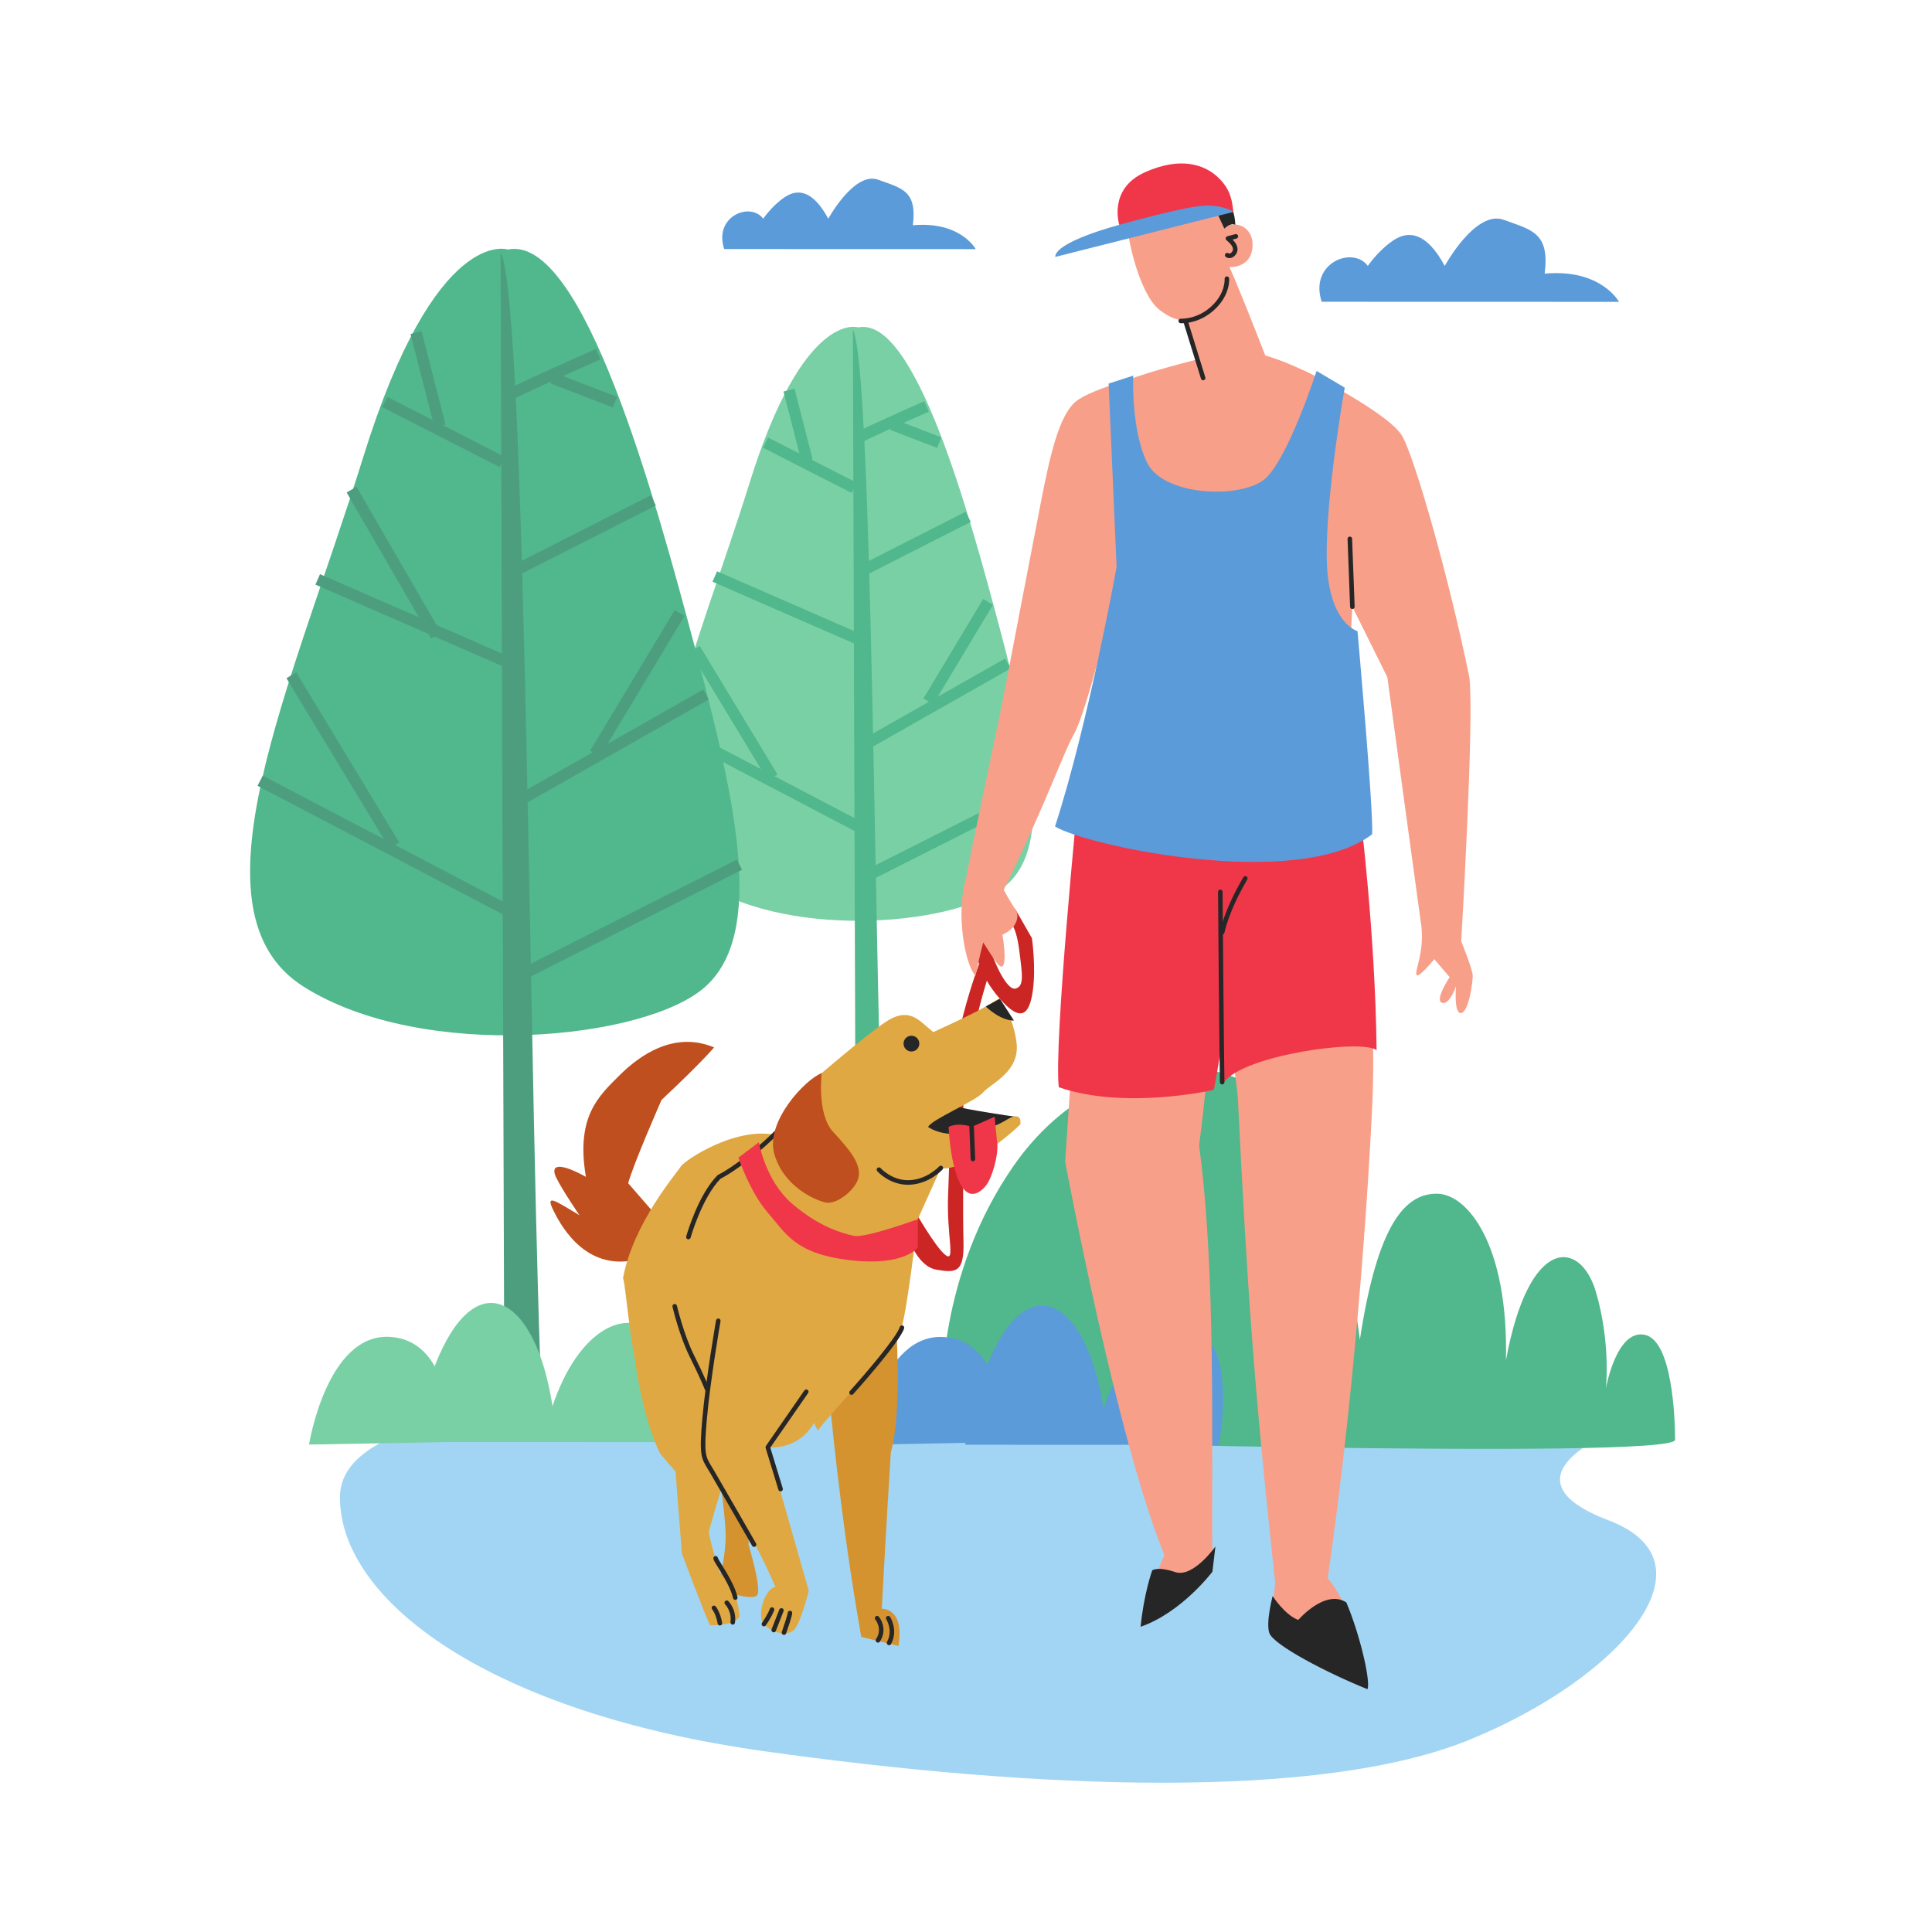 <svg width="700" height="700" viewBox="0 0 700 700" fill="none" xmlns="http://www.w3.org/2000/svg">
<path d="M310.981 118.628C310.981 118.628 291.241 111.755 271.483 175.265C251.723 238.774 222.523 299.706 255.133 320.314C287.744 340.922 348.686 334.932 364.998 320.345C381.31 305.757 373.594 270.565 362.448 228.505C351.302 186.445 331.58 114.341 310.981 118.628Z" fill="#7AD0A5"/>
<path d="M309.012 119.283L310.062 439.05C310.062 439.05 316.617 443.642 320.552 440.363C316.642 357.742 316.394 133.937 309.012 119.283Z" fill="#51B78C"/>
<path d="M243.228 263.952L312.067 300.037L243.228 263.952Z" fill="#51B78C"/>
<path d="M311.111 301.862L242.27 265.779L244.184 262.126L313.025 298.211L311.111 301.862Z" fill="#51B78C"/>
<path d="M365.198 240.38L312.075 270.529L365.198 240.38Z" fill="#51B78C"/>
<path d="M313.093 272.321L311.059 268.736L364.182 238.588L366.216 242.172L313.093 272.321Z" fill="#51B78C"/>
<path d="M258.979 208.876L310.12 231.185L258.979 208.876Z" fill="#51B78C"/>
<path d="M309.295 233.075L258.156 210.766L259.804 206.986L310.944 229.296L309.295 233.075Z" fill="#51B78C"/>
<path d="M312.094 206.924L350.787 187.263L312.094 206.924Z" fill="#51B78C"/>
<path d="M313.027 208.761L311.16 205.086L349.854 185.424L351.721 189.101L313.027 208.761Z" fill="#51B78C"/>
<path d="M309.48 176.76L277.354 160.357L309.48 176.76Z" fill="#51B78C"/>
<path d="M308.542 178.595L276.416 162.193L278.291 158.522L310.416 174.924L308.542 178.595Z" fill="#51B78C"/>
<path d="M285.883 141.344L292.433 166.919L285.883 141.344Z" fill="#51B78C"/>
<path d="M290.436 167.43L283.886 141.855L287.881 140.832L294.43 166.408L290.436 167.43Z" fill="#51B78C"/>
<path d="M311.451 158.4C313.419 157.088 335.717 147.259 335.717 147.259L311.451 158.4Z" fill="#51B78C"/>
<path d="M312.593 160.115L310.309 156.684C312.322 155.343 331.135 147.027 334.886 145.373L336.547 149.146C327.998 152.915 313.935 159.225 312.593 160.115Z" fill="#51B78C"/>
<path d="M323.256 153.814L340.302 160.376L323.256 153.814Z" fill="#51B78C"/>
<path d="M339.563 162.299L322.515 155.736L323.996 151.889L341.044 158.452L339.563 162.299Z" fill="#51B78C"/>
<path d="M357.991 218.084L336.343 254.142L357.991 218.084Z" fill="#51B78C"/>
<path d="M338.108 255.203L334.575 253.081L356.224 217.022L359.758 219.145L338.108 255.203Z" fill="#51B78C"/>
<path d="M251.759 235.102L279.943 281.667L251.759 235.102Z" fill="#51B78C"/>
<path d="M278.179 282.734L249.995 236.17L253.523 234.035L281.705 280.601L278.179 282.734Z" fill="#51B78C"/>
<path d="M313.375 317.741L374.366 286.938L313.375 317.741Z" fill="#51B78C"/>
<path d="M314.304 319.581L312.444 315.902L373.436 285.099L375.295 288.779L314.304 319.581Z" fill="#51B78C"/>
<path d="M183.98 90.415C183.98 90.415 157.839 81.315 131.673 165.418C105.506 249.522 66.839 330.212 110.024 357.503C153.208 384.794 233.911 376.86 255.513 357.543C277.115 338.226 266.897 291.621 252.136 235.922C237.376 180.223 211.26 84.739 183.98 90.415Z" fill="#51B78C"/>
<path d="M181.374 91.283L182.764 514.741C182.764 514.741 191.446 520.821 196.657 516.481C191.477 407.067 191.149 110.69 181.374 91.283Z" fill="#4D9E7E"/>
<path d="M184.463 332.476L93.299 284.69L95.213 281.039L186.378 328.824L184.463 332.476Z" fill="#4D9E7E"/>
<path d="M186.448 293.367L184.414 289.782L254.761 249.857L256.795 253.442L186.448 293.367Z" fill="#4D9E7E"/>
<path d="M182.017 241.361L114.293 211.819L115.941 208.039L183.665 237.581L182.017 241.361Z" fill="#4D9E7E"/>
<path d="M186.388 209.181L184.52 205.505L235.761 179.469L237.628 183.145L186.388 209.181Z" fill="#4D9E7E"/>
<path d="M181.055 169.233L138.511 147.512L140.386 143.84L182.928 165.563L181.055 169.233Z" fill="#4D9E7E"/>
<path d="M157.42 154.878L148.747 121.009L152.742 119.986L161.416 153.854L157.42 154.878Z" fill="#4D9E7E"/>
<path d="M185.746 144.801L183.46 141.369C186.137 139.586 212.866 127.785 215.905 126.445L217.568 130.217C206.216 135.222 187.537 143.606 185.746 144.801Z" fill="#4D9E7E"/>
<path d="M222.071 147.623L199.496 138.935L200.977 135.087L223.551 143.777L222.071 147.623Z" fill="#4D9E7E"/>
<path d="M217.344 274.134L213.812 272.009L244.468 221.06L248.002 223.185L217.344 274.134Z" fill="#4D9E7E"/>
<path d="M141.114 307.391L103.791 245.727L107.319 243.593L144.641 305.256L141.114 307.391Z" fill="#4D9E7E"/>
<path d="M188.08 355.936L186.221 352.257L266.988 311.465L268.848 315.146L188.08 355.936Z" fill="#4D9E7E"/>
<path d="M156.233 231.371L125.604 178.433L129.171 176.368L159.8 229.306L156.233 231.371Z" fill="#4D9E7E"/>
<path d="M235.01 509.03C235.01 509.03 123.162 504.885 123.162 542.493C123.162 580.103 177.485 620.497 276.381 634.425C375.277 648.355 478.352 652.533 532.675 630.246C586.999 607.96 623.214 566.173 582.819 550.851C542.426 535.529 584.213 518.815 584.213 518.815L235.01 509.03Z" fill="#A2D5F3"/>
<path d="M341.335 506.738C341.335 506.738 339.49 462.165 367.36 422.244C395.228 382.32 442.589 377.692 462.083 400.912C481.578 424.131 488.998 455.707 492.703 485.423C499.216 442.709 509.432 432.498 520.576 432.501C531.719 432.503 546.573 451.08 545.632 492.867C554.001 447.367 572.573 449.229 578.14 467.804C583.706 486.377 581.844 503.091 581.844 503.091C581.844 503.091 585.564 481.734 595.778 483.595C605.993 485.454 606.913 514.242 606.911 521.669C606.909 529.099 340.403 521.597 340.403 521.597L341.335 506.738Z" fill="#51B78C"/>
<path d="M237.338 483.496C227.128 473.277 209.482 481.631 200.187 509.485C193.969 468.993 172.075 457.237 157.49 495.005C154.325 489.408 149.388 485.015 141.693 484.396C118.478 482.532 111.967 523.39 111.967 523.39L163.04 522.476L241.97 522.497C241.97 522.497 247.551 493.713 237.338 483.496Z" fill="#7AD0A5"/>
<path d="M436.988 484.48C426.776 474.261 409.13 482.614 399.836 510.469C393.701 470.522 372.309 458.535 357.729 494.481C354.556 489.164 349.698 485.048 342.271 484.452C319.056 482.588 312.544 523.446 312.544 523.446L349.822 522.778C349.777 523.006 349.733 523.226 349.688 523.456L441.62 523.481C441.62 523.481 447.199 494.697 436.988 484.48Z" fill="#5B9BD9"/>
<path d="M478.878 109.336L586.597 109.365C586.597 109.365 580.1 97.293 559.67 99.144C561.532 84.287 555.031 83.356 544.818 79.639C534.604 75.922 523.456 96.348 523.456 96.348C516.958 84.274 510.46 83.343 504.886 87.056C499.314 90.769 495.599 96.34 495.599 96.34C490.028 88.91 474.24 95.406 478.878 109.336Z" fill="#5B9BD9"/>
<path d="M262.391 90.238L353.522 90.264C353.522 90.264 348.026 80.049 330.743 81.614C332.317 69.047 326.819 68.258 318.177 65.114C309.536 61.968 300.104 79.25 300.104 79.25C294.608 69.035 289.108 68.249 284.393 71.39C279.679 74.53 276.535 79.243 276.535 79.243C271.823 72.957 258.465 78.453 262.391 90.238Z" fill="#5B9BD9"/>
<path d="M373.883 339.909L367.85 329.384L365.218 333.407C365.218 333.407 368.004 334.335 369.239 343.932C370.475 353.528 371.092 357.242 367.997 358.17C364.902 359.097 360.262 348.881 358.715 343.62C357.169 338.356 357.169 338.356 357.169 338.356L353.452 345.166C353.71 345.552 353.975 347.019 354.732 349.213C353.322 353.263 349.588 363.465 346.633 377.975C344.55 388.206 344.145 417.903 343.524 432.761C342.899 447.619 346.303 457.524 342.588 454.738C338.874 451.951 330.831 437.71 330.831 437.71L328.661 447.304C328.661 447.304 332.063 458.759 339.182 459.999C346.301 461.238 349.395 461.24 349.09 449.788C348.783 438.334 349.098 418.524 349.098 418.524C349.098 418.524 347.865 402.119 350.655 384.786C352.73 371.899 356 360.387 357.542 355.326C358.709 357.342 360.231 359.554 362.27 361.883C369.851 370.552 372.946 367.767 374.188 359.1C375.428 350.434 373.883 339.909 373.883 339.909Z" fill="#CB2624"/>
<path d="M418.977 134.855C418.977 134.855 395.76 140.421 389.724 145.527C383.685 150.633 380.432 165.025 377.178 181.738C373.923 198.453 365.088 244.416 363.693 251.843C362.298 259.273 350.676 313.592 350.21 317.307C346.028 330.77 349.737 349.808 353.45 353.524C354.845 346.559 356.24 341.452 356.24 341.452C360.416 347.953 362.736 352.134 363.665 349.348C364.595 346.562 363.205 338.668 363.205 338.668C369.242 335.884 369.243 331.241 367.85 329.384C366.457 327.526 363.672 322.419 363.672 322.419C380.398 288.064 384.58 274.137 389.225 265.78C393.872 257.424 404.097 215.176 404.097 215.176L398.506 285.748L486.259 287.63L489.992 219.843L502.655 245.351C502.655 245.351 514.104 329.424 515.032 335.924C515.957 345.211 512.705 351.246 513.169 353.102C513.633 354.96 519.672 347.533 519.672 347.533C525.241 354.035 525.241 354.035 525.241 354.035C525.241 354.035 519.667 362.391 522.452 363.321C525.239 364.249 527.562 357.286 527.562 357.286C527.562 357.286 526.631 367.5 529.416 367.037C532.202 366.573 533.597 355.894 533.599 353.573C533.599 351.252 529.424 341.036 529.424 341.036C529.424 341.036 534.223 260.21 532.37 245.351C524.951 209.135 512.757 166.454 508.116 158.096C503.476 149.737 472.836 134.407 472.836 134.407C472.836 134.407 454.73 130.222 444.051 130.22C433.371 130.217 418.977 134.855 418.977 134.855Z" fill="#F89F89"/>
<path d="M489.991 220.667C489.549 220.667 489.184 220.318 489.168 219.874L488.246 195.265C488.229 194.81 488.584 194.428 489.038 194.411C489.479 194.404 489.878 194.748 489.892 195.203L490.816 219.811C490.832 220.266 490.476 220.65 490.022 220.667C490.011 220.667 490.001 220.667 489.991 220.667Z" fill="#272626"/>
<path d="M408.778 83.315C408.313 84.708 412.485 106.067 419.912 112.105C427.34 118.143 434.767 117.218 439.414 111.646C444.058 106.077 445.452 96.79 445.452 96.79C445.452 96.79 453.347 97.257 453.813 89.363C454.279 81.472 446.386 79.612 443.6 82.86C438.497 70.323 438.497 70.323 438.497 70.323L408.778 83.315Z" fill="#F89F89"/>
<path d="M447.546 81.469C447.546 81.469 447.78 76.826 444.531 71.718C440.121 70.788 439.656 74.27 439.656 74.27L443.6 82.86C443.6 82.86 445.921 80.541 447.546 81.469Z" fill="#272626"/>
<path d="M428.037 113.499L433.836 130.217C417.353 134.39 410.619 136.942 410.619 136.942C410.85 143.443 408.985 169.443 424.074 175.018C439.162 180.594 458.171 179.582 465.165 169.459C471.901 159.711 480.497 138.355 480.497 138.355C480.497 138.355 467.961 131.387 458.445 128.831C447.308 100.274 445.452 96.79 445.452 96.79L428.037 113.499Z" fill="#F89F89"/>
<path d="M428.242 117.123C427.955 117.123 427.78 117.111 427.741 117.109C427.287 117.074 426.947 116.677 426.982 116.222C427.017 115.769 427.414 115.426 427.867 115.464C427.941 115.468 433.642 115.815 438.855 111.038C444.037 106.292 443.717 101.247 443.701 101.034C443.667 100.582 444.006 100.185 444.458 100.148C444.905 100.113 445.308 100.447 445.344 100.899C445.365 101.144 445.775 106.936 439.97 112.255C435.07 116.743 429.863 117.123 428.242 117.123Z" fill="#272626"/>
<path d="M435.922 137.785C435.569 137.785 435.243 137.558 435.134 137.204L428.875 116.995C428.739 116.56 428.982 116.098 429.416 115.963C429.853 115.828 430.314 116.073 430.45 116.508L436.709 136.716C436.843 137.151 436.6 137.613 436.166 137.747C436.085 137.773 436.002 137.785 435.922 137.785Z" fill="#272626"/>
<path d="M445.424 93.52C444.976 93.52 444.542 93.387 444.163 93.122C443.79 92.862 443.698 92.348 443.958 91.974C444.218 91.6 444.734 91.508 445.106 91.77C445.32 91.92 445.582 91.906 445.886 91.728C446.415 91.414 446.783 90.749 446.726 90.212C446.598 88.996 445.543 88.011 444.379 87.025C444.146 86.828 444.041 86.514 444.108 86.215C444.175 85.915 444.403 85.678 444.7 85.6L447.563 84.838C448.004 84.719 448.455 84.984 448.573 85.424C448.689 85.865 448.427 86.317 447.986 86.432L446.591 86.804C447.496 87.709 448.23 88.737 448.365 90.038C448.493 91.222 447.818 92.501 446.724 93.147C446.303 93.395 445.857 93.52 445.424 93.52Z" fill="#272626"/>
<path d="M405.534 81.466C405.534 81.466 401.344 68.468 414.806 62.423C428.266 56.378 436.626 60.087 440.807 63.798C444.989 67.509 446.383 71.224 446.852 76.794C420.014 81.603 407.638 86.258 407.638 86.258L405.534 81.466Z" fill="#F0374A"/>
<path d="M382.325 93.09L446.852 76.794C446.852 76.794 444.065 74.474 437.1 74.48C430.136 74.486 405.534 81.466 405.534 81.466C405.534 81.466 382.322 87.518 382.325 93.09Z" fill="#5B9BD9"/>
<path d="M446.767 384.192C446.767 384.192 448.62 396.264 448.619 400.445C451.851 464.519 453.93 498.645 462.035 573.632C460.793 583.227 461.412 589.107 461.412 589.107C461.412 589.107 481.992 604.745 494.061 609.857C494.068 587.105 481.072 571.78 481.072 571.78C492.236 494.477 496.203 420.423 497.137 401.85C498.071 383.279 497.147 368.421 497.147 368.421C497.147 368.421 455.125 378.16 446.767 384.192Z" fill="#F89F89"/>
<path d="M461.105 578.274C461.105 578.274 465.437 585.085 470.389 586.943C470.389 586.943 480.06 575.623 487.796 580.577C492.905 592.65 496.693 609.547 495.454 612.023C481.527 606.448 461.227 596.022 459.864 591.584C458.626 587.56 461.105 578.274 461.105 578.274Z" fill="#272626"/>
<path d="M387.797 392.998L385.932 420.857C385.932 420.857 404.477 520.918 421.876 563.406C412.584 585.225 413.28 589.404 413.28 589.404C429.068 580.587 439.285 569.446 439.285 569.446C438.834 523.481 440.709 461.033 434.454 415.065C436.78 397.19 437.247 389.298 437.247 389.298L387.797 392.998Z" fill="#F89F89"/>
<path d="M417.463 568.975C417.463 568.975 419.321 567.43 425.821 569.598C432.32 571.767 440.371 560.317 440.371 560.317L439.285 569.446C439.285 569.446 428.292 584.146 413.28 589.404C414.365 577.643 417.463 568.975 417.463 568.975Z" fill="#272626"/>
<path d="M390.611 288.996C390.611 288.996 381.766 378.139 383.618 393.925C407.758 402.29 439.799 394.87 439.799 394.87C439.799 394.87 443.517 376.067 442.59 373.048C442.18 371.717 443.514 392.085 443.514 392.085C450.481 382.337 493.199 376.313 498.768 380.493C498.316 338.241 492.757 294.132 492.757 294.132L390.611 288.996Z" fill="#F0374A"/>
<path d="M442.816 392.91C442.368 392.91 442.001 392.55 441.993 392.101C441.766 380.162 441.321 323.711 441.315 323.142C441.312 322.687 441.678 322.315 442.133 322.311C442.135 322.311 442.137 322.311 442.14 322.311C442.592 322.311 442.961 322.676 442.964 323.13C442.97 323.698 443.415 380.141 443.64 392.069C443.65 392.524 443.288 392.9 442.833 392.91C442.827 392.91 442.821 392.91 442.816 392.91Z" fill="#272626"/>
<path d="M442.833 338.586C442.784 338.586 442.735 338.582 442.684 338.573C442.236 338.491 441.939 338.062 442.022 337.614C442.079 337.295 443.523 329.673 450.485 317.845C450.715 317.453 451.219 317.323 451.613 317.554C452.005 317.785 452.137 318.289 451.906 318.682C445.109 330.228 443.657 337.834 443.643 337.911C443.572 338.307 443.225 338.586 442.833 338.586Z" fill="#272626"/>
<path d="M401.674 138.982L410.609 136.091C410.609 136.091 409.685 155.747 415.717 167.819C421.751 179.893 450.072 180.83 458.433 173.404C466.791 165.977 477.015 134.408 477.015 134.408L487.228 140.447C487.228 140.447 480.253 179.446 480.711 202.661C481.169 225.876 491.847 228.665 491.847 228.665C491.847 228.665 497.633 292.972 497.165 302.257C470.231 322.911 393.393 306.408 382.252 299.44C394.334 262.3 404.564 205.426 404.564 205.426L401.674 138.982Z" fill="#5B9BD9"/>
<path d="M367.829 404.6C367.829 404.6 351.116 402.273 344.151 400.415C331.612 408.769 331.612 408.769 331.612 408.769C331.612 408.769 339.041 412.485 344.147 412.951C349.254 413.417 365.042 409.707 367.829 404.6Z" fill="#272626"/>
<path d="M236.887 439.386L227.604 428.705C229.463 421.74 239.684 398.528 239.684 398.528C254.545 384.604 258.726 379.498 258.726 379.498C244.334 373.457 231.795 382.276 224.364 389.703C216.933 397.128 208.575 404.555 212.282 426.378C202.069 420.805 199.283 422.197 201.604 426.84C203.924 431.483 209.957 440.307 209.957 440.307C200.673 434.734 197.424 432.411 200.672 438.911C203.92 445.413 213.202 461.202 231.774 456.099C238.279 444.03 236.887 439.386 236.887 439.386Z" fill="#BF4F1F"/>
<path d="M324.629 479.34C324.629 479.34 326.941 511.843 322.759 526.235C320.893 555.95 319.493 582.877 319.493 582.877C319.493 582.877 327.849 582.417 325.524 596.344C312.061 593.09 312.061 593.09 312.061 593.09C304.179 548.979 300.478 505.799 300.478 505.799L324.629 479.34Z" fill="#D59330"/>
<path d="M260.54 534.575C260.54 534.575 263.32 551.291 262.854 558.719C262.388 566.147 260.994 570.325 260.994 570.325L260.527 575.897C260.527 575.897 273.063 580.543 274.456 577.759C275.85 574.973 271.211 559.649 271.211 559.649C271.68 542.471 271.218 536.899 271.218 536.899L260.54 534.575Z" fill="#D59330"/>
<path d="M297.724 388.794C297.724 388.794 313.978 374.87 320.944 370.23C327.909 365.588 331.624 368.374 334.873 371.162C338.122 373.948 338.122 373.948 338.122 373.948C338.122 373.948 352.517 367.451 357.161 364.668C361.805 361.883 361.805 361.883 361.805 361.883C361.805 361.883 366.912 366.992 368.301 377.671C369.691 388.35 359.01 392.525 356.224 395.776C353.438 399.025 337.649 405.521 336.256 408.306C344.611 413.879 359.47 409.241 365.043 405.527C370.615 402.279 369.686 407.387 369.686 407.387C369.686 407.387 361.791 415.276 352.503 419.919C343.216 424.558 340.894 423.164 340.894 423.164L332.532 441.735C332.532 441.735 328.343 478.414 326.021 483.055C323.698 487.698 299.547 513.692 296.295 518.335C294.903 515.547 294.903 515.547 294.903 515.547C290.723 522.976 283.293 524.831 278.186 524.364C273.078 523.898 241.507 521.569 235.01 509.03C228.514 496.493 227.128 467.242 225.736 463.063C229.457 443.099 245.248 424.995 246.641 422.674C248.035 420.353 267.54 407.358 282.397 411.54L297.724 388.794Z" fill="#DFA842"/>
<path d="M230.371 495.1C230.371 495.1 233.152 514.602 239.183 526.676C244.754 533.177 244.754 533.177 244.754 533.177C247.066 562.894 247.066 562.894 247.066 562.894C247.066 562.894 255.419 585.182 257.274 588.897C267.025 588.9 267.954 585.651 267.954 585.651C267.954 585.651 267.492 574.972 260.994 570.325C256.819 557.325 256.82 555.003 256.82 555.003C263.326 530.86 266.113 528.076 265.187 521.576C264.258 515.074 254.513 500.679 252.193 496.035C249.873 491.392 243.377 473.283 242.451 464.925C241.525 456.567 226.666 459.348 227.592 469.564C228.518 479.779 230.371 495.1 230.371 495.1Z" fill="#DFA842"/>
<path d="M298.158 496.978C298.158 496.978 280.043 519.722 278.186 524.364C287.463 556.868 293.028 576.372 293.028 576.372C293.028 576.372 290.24 587.514 287.917 590.298C285.596 593.083 279.56 591.689 276.774 588.438C273.99 585.187 277.243 575.438 280.958 574.975C270.75 551.293 255.434 529.001 255.434 529.001C251.723 516.001 261.02 474.68 261.02 474.68C261.02 474.68 273.56 464.933 287.022 470.973C300.485 477.012 300.947 487.227 298.158 496.978Z" fill="#DFA842"/>
<path d="M333.087 378.125C333.087 379.704 331.807 380.983 330.228 380.983C328.649 380.982 327.369 379.702 327.37 378.123C327.37 376.545 328.65 375.266 330.229 375.266C331.808 375.266 333.087 376.547 333.087 378.125Z" fill="#272626"/>
<path d="M343.685 408.309C343.685 408.309 344.145 420.379 347.393 427.809C350.641 435.239 354.82 432.454 357.143 429.67C359.465 426.884 361.789 418.529 361.326 414.348C360.863 410.171 360.399 404.597 360.399 404.597L352.043 408.31C346.935 406.452 343.685 408.309 343.685 408.309Z" fill="#F0374A"/>
<path d="M352.502 420.743C352.061 420.743 351.697 420.395 351.679 419.951L351.218 408.342C351.2 407.889 351.554 407.505 352.009 407.487C352.481 407.47 352.849 407.823 352.867 408.278L353.326 419.885C353.345 420.34 352.99 420.724 352.535 420.742C352.524 420.743 352.514 420.743 352.502 420.743Z" fill="#272626"/>
<path d="M357.161 364.668C357.161 364.668 362.267 369.775 367.375 369.778C362.27 361.883 362.27 361.883 362.27 361.883L357.161 364.668Z" fill="#272626"/>
<path d="M249.421 449.037C249.347 449.037 249.271 449.026 249.197 449.005C248.759 448.881 248.504 448.427 248.626 447.989C248.8 447.373 252.948 432.842 259.987 425.81C260.049 425.747 260.121 425.695 260.201 425.655C267.695 421.911 282.253 409.542 284.924 404.648C285.142 404.247 285.643 404.1 286.044 404.317C286.443 404.536 286.59 405.037 286.371 405.437C283.549 410.606 268.95 423.074 261.059 427.069C254.379 433.842 250.256 448.288 250.215 448.435C250.111 448.799 249.781 449.037 249.421 449.037Z" fill="#272626"/>
<path d="M282.825 540.358C282.471 540.358 282.145 540.13 282.037 539.774L277.397 524.605C277.325 524.364 277.365 524.103 277.509 523.894C277.642 523.704 290.826 504.703 291.435 503.791C291.687 503.412 292.198 503.31 292.579 503.563C292.957 503.815 293.059 504.328 292.807 504.707C292.228 505.575 280.911 521.885 279.091 524.507L283.613 539.291C283.746 539.728 283.501 540.189 283.066 540.322C282.986 540.345 282.905 540.358 282.825 540.358Z" fill="#272626"/>
<path d="M273.224 560.475C272.938 560.475 272.661 560.326 272.509 560.058C272.388 559.85 260.408 538.951 257.352 533.753C257.043 533.225 256.756 532.756 256.488 532.321C253.992 528.24 253.32 527.142 254.461 514.073C255.692 499.962 259.396 478.621 259.433 478.407C259.512 477.96 259.934 477.662 260.387 477.737C260.835 477.814 261.136 478.243 261.058 478.691C261.02 478.905 257.33 500.177 256.105 514.216C255.011 526.744 255.566 527.65 257.895 531.461C258.167 531.902 258.458 532.382 258.775 532.918C261.835 538.124 273.819 559.03 273.939 559.24C274.166 559.636 274.029 560.138 273.633 560.365C273.504 560.44 273.364 560.475 273.224 560.475Z" fill="#272626"/>
<path d="M276.774 589.263C276.608 589.263 276.438 589.212 276.293 589.106C275.923 588.84 275.841 588.325 276.107 587.955C276.126 587.928 278.067 585.228 278.944 582.887C279.105 582.46 279.579 582.246 280.007 582.404C280.433 582.563 280.648 583.04 280.489 583.467C279.531 586.016 277.529 588.803 277.444 588.921C277.283 589.143 277.031 589.263 276.774 589.263Z" fill="#272626"/>
<path d="M280.335 591.43C280.235 591.43 280.132 591.413 280.034 591.373C279.609 591.206 279.401 590.73 279.567 590.306L282.355 583.187C282.52 582.763 283 582.554 283.422 582.719C283.847 582.886 284.056 583.363 283.889 583.787L281.102 590.906C280.974 591.231 280.664 591.43 280.335 591.43Z" fill="#272626"/>
<path d="M284.047 592.361C283.958 592.361 283.865 592.345 283.774 592.313C283.346 592.162 283.119 591.692 283.27 591.262C284.295 588.335 285.37 584.969 285.393 584.412C285.41 583.968 285.776 583.607 286.217 583.607C286.223 583.607 286.229 583.607 286.234 583.607C286.682 583.615 287.042 583.968 287.042 584.417C287.041 585.408 285.345 590.325 284.826 591.808C284.707 592.147 284.388 592.361 284.047 592.361Z" fill="#272626"/>
<path d="M318.096 595.155C317.939 595.155 317.779 595.109 317.639 595.017C317.26 594.763 317.158 594.251 317.411 593.873C319.897 590.146 317.186 586.846 317.158 586.814C316.865 586.465 316.91 585.946 317.258 585.652C317.607 585.358 318.126 585.403 318.42 585.752C319.652 587.217 321.314 590.992 318.783 594.787C318.625 595.027 318.363 595.155 318.096 595.155Z" fill="#272626"/>
<path d="M322.119 596.085C321.987 596.085 321.854 596.053 321.731 595.987C321.329 595.773 321.178 595.275 321.392 594.873C323.603 590.731 321.22 586.888 321.118 586.727C320.874 586.345 320.988 585.834 321.37 585.59C321.752 585.345 322.26 585.456 322.505 585.837C322.631 586.032 325.521 590.636 322.847 595.648C322.699 595.925 322.414 596.085 322.119 596.085Z" fill="#272626"/>
<path d="M308.526 505.387C308.329 505.387 308.132 505.317 307.975 505.176C307.636 504.869 307.608 504.349 307.913 504.011C313.655 497.634 324.825 484.578 326.008 480.796C326.144 480.362 326.602 480.119 327.041 480.256C327.475 480.393 327.718 480.855 327.58 481.291C325.997 486.356 309.826 504.35 309.138 505.114C308.976 505.295 308.75 505.387 308.526 505.387Z" fill="#272626"/>
<path d="M256.214 504.136C255.888 504.136 255.578 503.94 255.45 503.616C255.43 503.572 253.56 498.914 249.908 491.606C246.197 484.175 243.76 473.904 243.657 473.47C243.554 473.028 243.828 472.584 244.272 472.48C244.707 472.378 245.158 472.65 245.263 473.094C245.287 473.197 247.758 483.613 251.384 490.868C255.069 498.243 256.962 502.958 256.981 503.005C257.149 503.427 256.943 503.908 256.521 504.077C256.42 504.116 256.318 504.136 256.214 504.136Z" fill="#272626"/>
<path d="M260.834 588.948C260.436 588.948 260.088 588.662 260.021 588.259C259.452 584.845 258.047 583.093 258.033 583.078C257.746 582.725 257.796 582.207 258.146 581.918C258.496 581.628 259.013 581.676 259.302 582.025C259.372 582.107 261.001 584.098 261.647 587.989C261.722 588.438 261.419 588.862 260.97 588.937C260.924 588.945 260.879 588.948 260.834 588.948Z" fill="#272626"/>
<path d="M265.478 588.64C265.439 588.64 265.399 588.637 265.36 588.631C264.909 588.567 264.596 588.15 264.66 587.698C265.217 583.818 262.755 581.304 262.73 581.28C262.408 580.957 262.408 580.436 262.73 580.114C263.052 579.79 263.574 579.79 263.896 580.114C264.022 580.238 266.965 583.244 266.294 587.931C266.235 588.343 265.881 588.64 265.478 588.64Z" fill="#272626"/>
<path d="M266.407 579.663C266.029 579.663 265.688 579.403 265.604 579.018C264.814 575.466 262.038 570.951 260.201 567.962C258.856 565.775 258.468 565.123 258.468 564.598C258.468 564.143 258.838 563.775 259.294 563.775C259.721 563.775 260.071 564.099 260.114 564.517C260.224 564.851 260.957 566.044 261.604 567.098C263.5 570.18 266.365 574.837 267.214 578.66C267.312 579.106 267.032 579.545 266.588 579.645C266.528 579.657 266.468 579.663 266.407 579.663Z" fill="#272626"/>
<path d="M328.979 429.262C322.235 429.262 318.014 424.529 317.832 424.32C317.533 423.977 317.568 423.458 317.909 423.158C318.249 422.857 318.772 422.892 319.073 423.234C319.115 423.28 323.246 427.889 329.559 427.601C335.95 427.311 340.241 422.659 340.284 422.611C340.589 422.274 341.111 422.248 341.449 422.555C341.785 422.86 341.811 423.381 341.505 423.72C341.313 423.931 336.704 428.926 329.633 429.248C329.413 429.258 329.195 429.262 328.979 429.262Z" fill="#272626"/>
<path d="M297.724 388.794C297.724 388.794 295.863 403.652 301.897 410.154C307.931 416.655 311.644 421.299 311.178 425.942C310.713 430.585 303.283 436.618 299.104 435.688C294.925 434.759 283.784 429.649 280.536 418.04C277.29 406.433 291.687 391.114 297.724 388.794Z" fill="#BF4F1F"/>
<path d="M274.966 413.861C274.966 413.861 277.284 427.791 287.032 436.149C296.779 444.51 305.137 446.834 309.316 447.763C313.494 448.693 332.532 441.735 332.532 441.735L332.529 451.949C332.529 451.949 327.884 458.912 307.92 456.585C287.956 454.258 284.707 446.828 278.209 439.398C271.712 431.967 267.536 419.43 267.536 419.43L274.966 413.861Z" fill="#F0374A"/>
</svg>
